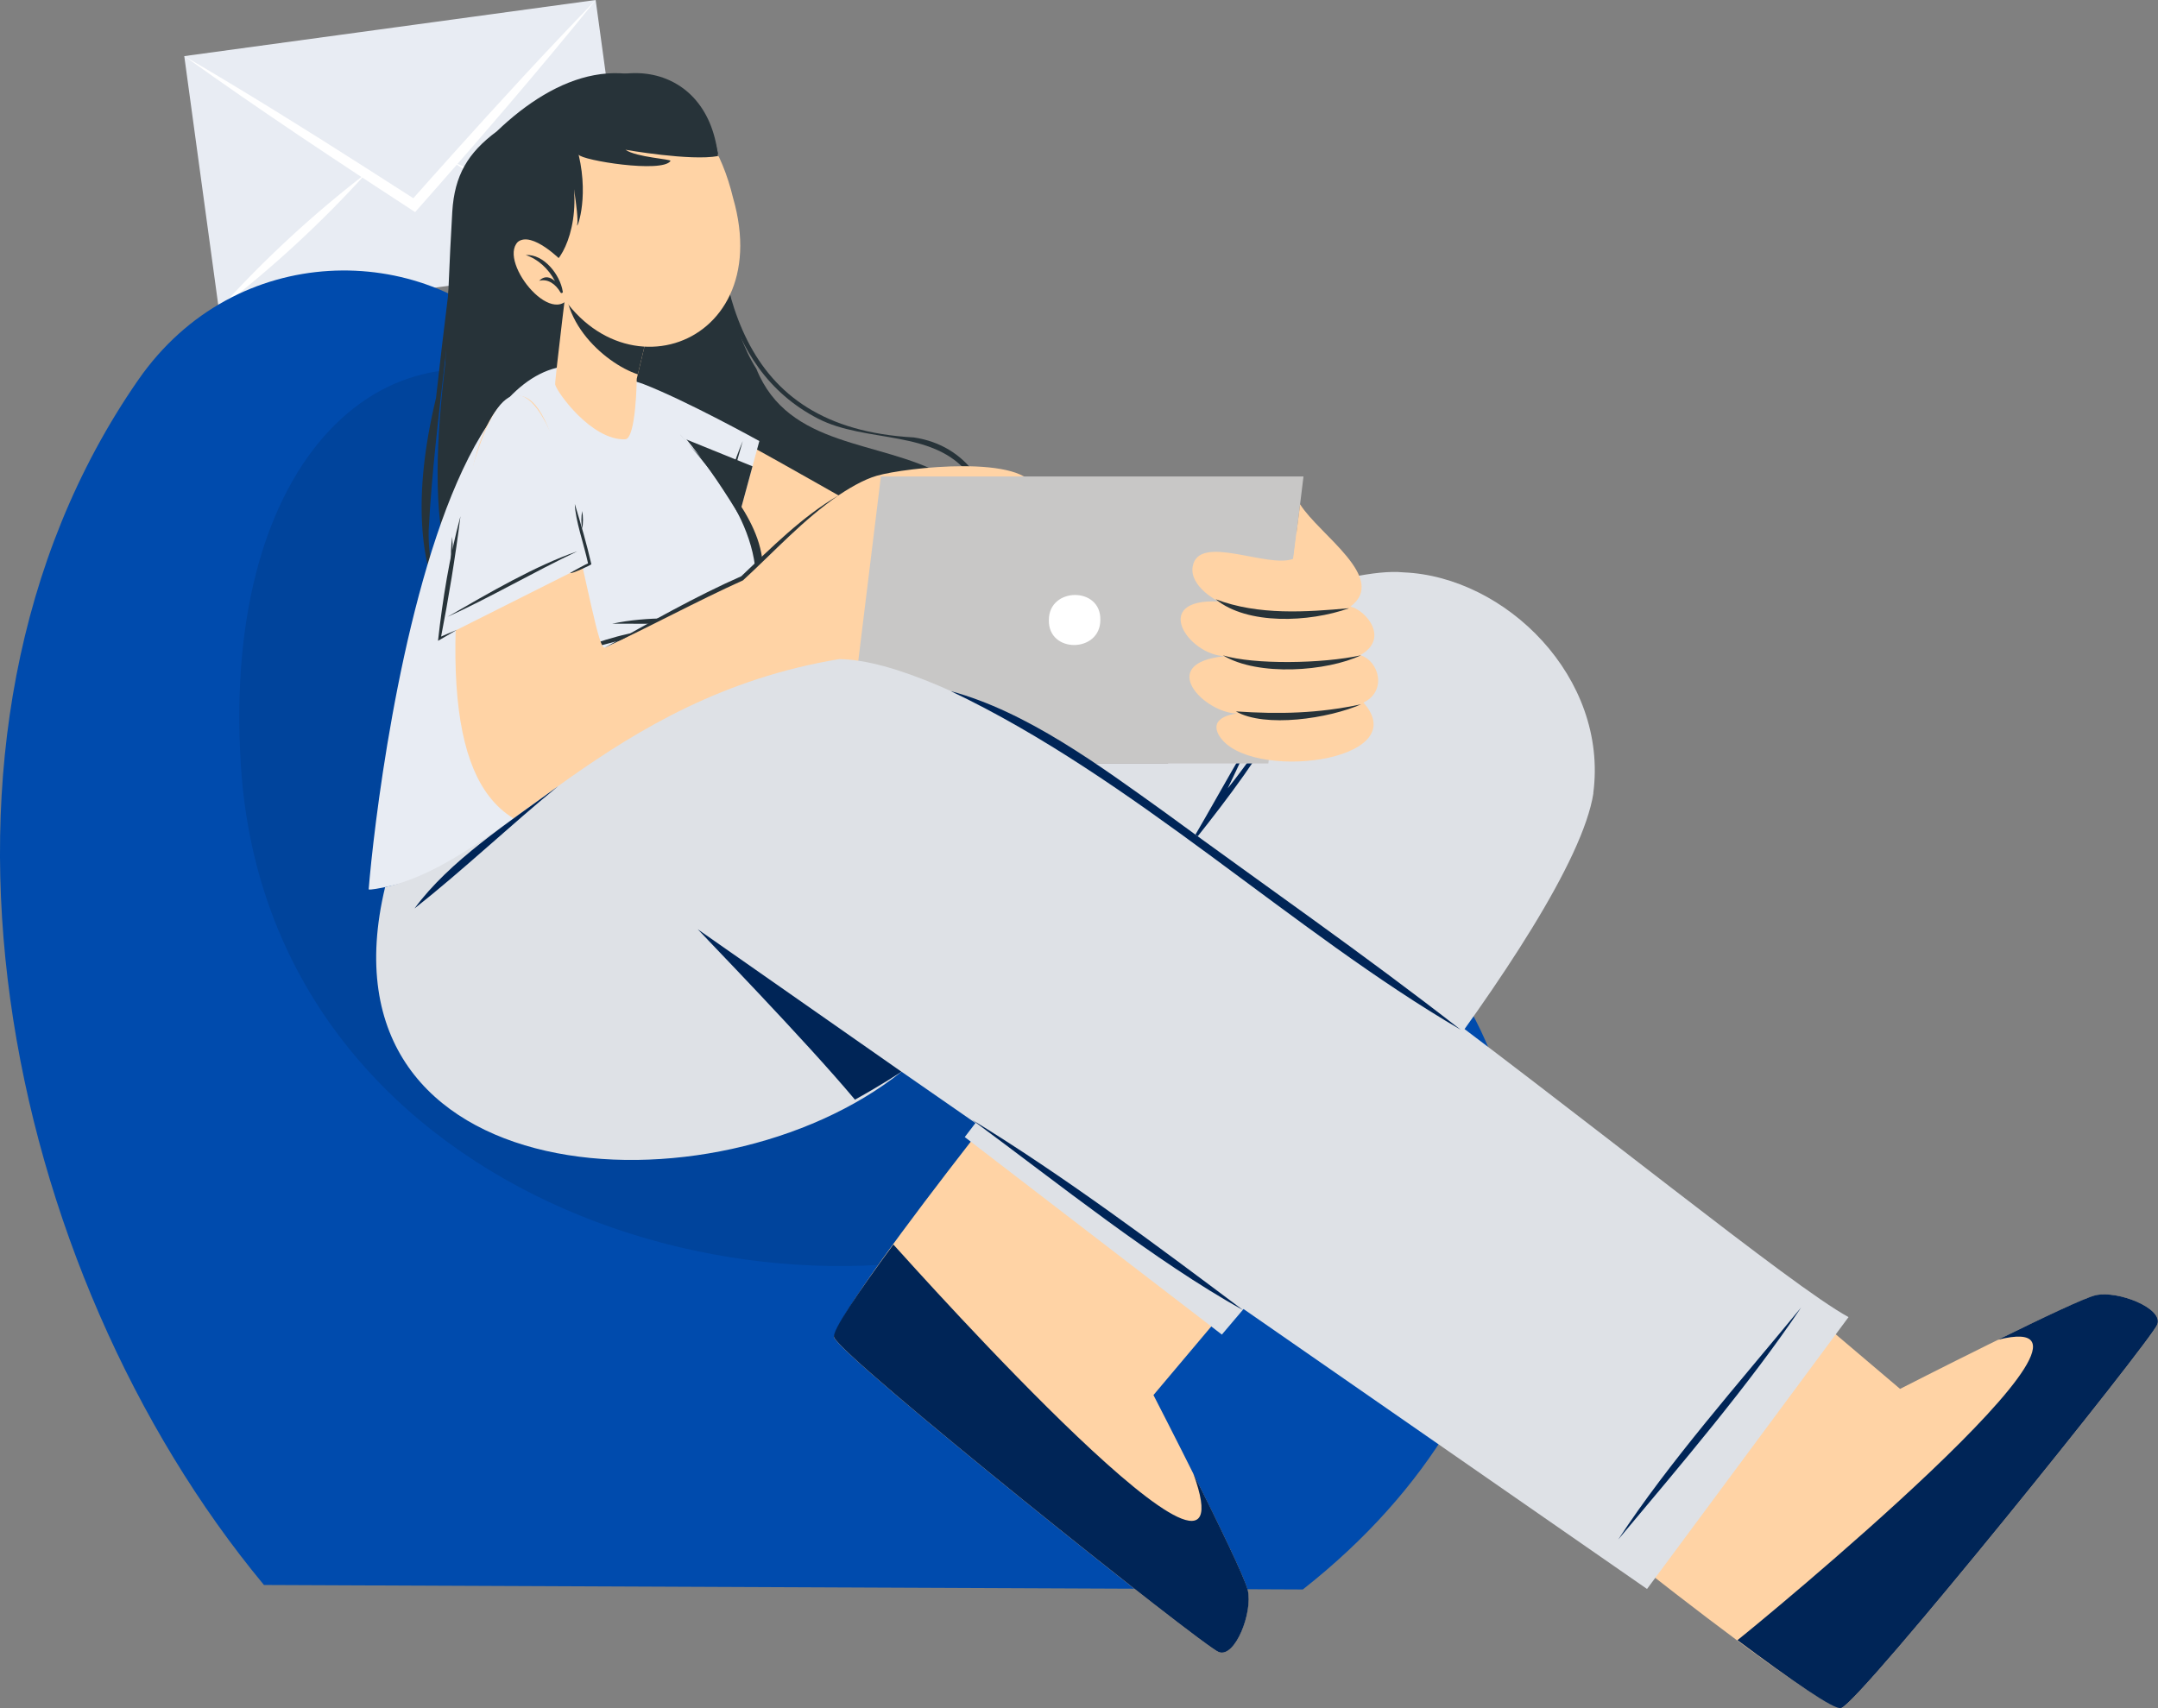 <svg viewBox = "0 0 346.06 273.97" width="346.06" height="273.97" xmlns="http://www.w3.org/2000/svg"><rect x="0" y="0" width="346.06" height="273.97" fill="#808080" stroke="none"/><g transform="matrix(1 0 0 1 173.03 136.99)"  ><g style=""   ><g transform="matrix(1 0 0 1 -107.63 -111.57)" id="c"  ><path style="stroke: none; stroke-width: 1; stroke-dasharray: none; stroke-linecap: butt; stroke-dashoffset: 0; stroke-linejoin: miter; stroke-miterlimit: 4; fill: rgb(232,236,243); fill-rule: nonzero; opacity: 1;"  transform=" translate(-65.41, -25.42)" d="M 95.53 0 L 29.56 9 L 35.27 50.84 L 101.25 41.84 L 95.53 0 Z" stroke-linecap="round" /></g><g transform="matrix(1 0 0 1 -110.48 -119.98)" id="c"  ><path style="stroke: none; stroke-width: 1; stroke-dasharray: none; stroke-linecap: butt; stroke-dashoffset: 0; stroke-linejoin: miter; stroke-miterlimit: 4; fill: rgb(255,255,255); fill-rule: nonzero; opacity: 1;"  transform=" translate(-62.55, -17.01)" d="M 95.54 0 C 86.17 11.6 76.44 22.86 66.57 34.02 C 54.09 25.9 41.68 17.68 29.56 9 C 39.35 14.73 48.96 20.71 58.53 26.83 C 61.11 28.47 63.7 30.13 66.28 31.79 C 68.31 29.51 70.35 27.21 72.39 24.95 Q 72.39 24.95 72.41 24.92 C 79.98 16.49 87.65 8.12 95.54 0 Z" stroke-linecap="round" /></g><g transform="matrix(1 0 0 1 -126.04 -98.36)" id="c"  ><path style="stroke: none; stroke-width: 1; stroke-dasharray: none; stroke-linecap: butt; stroke-dashoffset: 0; stroke-linejoin: miter; stroke-miterlimit: 4; fill: rgb(255,255,255); fill-rule: nonzero; opacity: 1;"  transform=" translate(-46.99, -38.63)" d="M 58.75 27.77 C 51.59 35.69 43.7 42.96 35.24 49.48 C 42.41 41.55 50.28 34.28 58.75 27.77 Z" stroke-linecap="round" /></g><g transform="matrix(1 0 0 1 -86.36 -103.77)" id="c"  ><path style="stroke: none; stroke-width: 1; stroke-dasharray: none; stroke-linecap: butt; stroke-dashoffset: 0; stroke-linejoin: miter; stroke-miterlimit: 4; fill: rgb(255,255,255); fill-rule: nonzero; opacity: 1;"  transform=" translate(-86.67, -33.22)" d="M 100.91 40.53 C 91.01 36.52 81.46 31.63 72.44 25.91 C 82.34 29.91 91.88 34.81 100.91 40.53 Z" stroke-linecap="round" /></g><g transform="matrix(1 0 0 1 -51.35 12.17)" id="c"  ><path style="stroke: none; stroke-width: 1; stroke-dasharray: none; stroke-linecap: butt; stroke-dashoffset: 0; stroke-linejoin: miter; stroke-miterlimit: 4; fill: rgb(0,75,173); fill-rule: nonzero; opacity: 1;"  transform=" translate(-121.68, -149.16)" d="M 42.33 254.21 L 208.92 254.93 C 249.41 223.13 253.59 176.03 224.71 147.47 C 201.13 124.17 168.98 138.65 142.38 124.63 C 118.07 111.93 104.38 77.65 82.86 54.96 C 67.8 38.88 37.83 38.36 22.15 60.96 C -17.68 118.41 0.57 203.9 42.33 254.21 Z" stroke-linecap="round" /></g><g transform="matrix(1 0 0 1 -54.98 -5.85)" id="c"  ><path style="stroke: none; stroke-width: 1; stroke-dasharray: none; stroke-linecap: butt; stroke-dashoffset: 0; stroke-linejoin: miter; stroke-miterlimit: 4; fill: rgb(1,1,1); fill-rule: nonzero; opacity: 0.1;"  transform=" translate(-118.05, -131.13)" d="M 38.63 122.79 C 42.99 191.14 121.93 216.65 171.22 196.18 C 214.08 178.37 200.06 137.74 163.88 130.94 C 126.68 127.78 113.39 92.65 90.03 63.28 C 62.75 49.11 35.43 72.74 38.63 122.79 Z" stroke-linecap="round" /></g><g transform="matrix(1 0 0 1 1.94 73.43)" id="c"  ><path style="stroke: none; stroke-width: 1; stroke-dasharray: none; stroke-linecap: butt; stroke-dashoffset: 0; stroke-linejoin: miter; stroke-miterlimit: 4; fill: rgb(255,211,165); fill-rule: nonzero; opacity: 1;"  transform=" translate(-174.97, -210.42)" d="M 195.46 264.98 C 192.89 264.04 134.83 217.64 133.74 214.47 C 135.62 206.96 176.73 156.76 177.27 155.77 L 216.2 186.69 C 212.04 191.62 188.54 219.5 184.97 223.75 C 184.97 223.75 199.25 251.46 200.08 255.06 C 200.9 258.65 198.03 265.92 195.46 264.98 Z" stroke-linecap="round" /></g><g transform="matrix(1 0 0 1 -6.05 95.34)" id="c"  ><path style="stroke: none; stroke-width: 1; stroke-dasharray: none; stroke-linecap: butt; stroke-dashoffset: 0; stroke-linejoin: miter; stroke-miterlimit: 4; fill: rgb(0,37,87); fill-rule: nonzero; opacity: 1;"  transform=" translate(-166.98, -232.32)" d="M 195.46 264.97 C 192.9 264.03 134.84 217.64 133.75 214.46 C 133.4 213.48 137.48 207.44 143.26 199.59 C 147.55 204.34 201.72 264.85 191.36 236.3 C 195.28 244.13 199.65 253.1 200.1 255.05 C 200.91 258.65 198.05 265.91 195.47 264.97 Z" stroke-linecap="round" /></g><g transform="matrix(1 0 0 1 -6.19 15.9)" id="c"  ><path style="stroke: none; stroke-width: 1; stroke-dasharray: none; stroke-linecap: butt; stroke-dashoffset: 0; stroke-linejoin: miter; stroke-miterlimit: 4; fill: rgb(222,225,230); fill-rule: nonzero; opacity: 1;"  transform=" translate(-166.84, -152.88)" d="M 255.52 127.22 C 252.11 148.86 202.64 206.1 195.94 214.04 L 154.71 182.36 C 155.33 181.58 190.89 134.98 191.49 134.21 C 174.76 143.61 108.35 180.27 77.93 133.51 L 117.13 112.61 C 143.14 122.91 207.64 90.04 225.06 91.79 C 241.45 92.46 257.95 108.66 255.5 127.22 Z" stroke-linecap="round" /></g><g transform="matrix(1 0 0 1 24.17 -10.27)" id="c"  ><path style="stroke: none; stroke-width: 1; stroke-dasharray: none; stroke-linecap: butt; stroke-dashoffset: 0; stroke-linejoin: miter; stroke-miterlimit: 4; fill: rgb(0,37,87); fill-rule: nonzero; opacity: 1;"  transform=" translate(-197.2, -126.71)" d="M 204.53 116.55 C 201.79 119.66 199.5 123.2 196.88 126.43 C 205.19 109.25 192.45 133.09 189.87 136.87 C 195.02 130.48 200.56 123.35 204.53 116.55 Z" stroke-linecap="round" /></g><g transform="matrix(1 0 0 1 -58.92 -70.73)" id="c"  ><path style="stroke: none; stroke-width: 1; stroke-dasharray: none; stroke-linecap: butt; stroke-dashoffset: 0; stroke-linejoin: miter; stroke-miterlimit: 4; fill: rgb(39,51,57); fill-rule: nonzero; opacity: 1;"  transform=" translate(-114.11, -66.25)" d="M 71.4 58.22 C 68.67 82.2 68.3 104.68 94.46 114.93 C 113.65 123.43 140.53 124.53 153.98 105.47 C 159.35 97.86 160.27 82 151.36 76.2 C 141.07 70.5 126.46 71.94 121.29 59.14 C 112.62 45.39 119.42 26.17 111.92 17.32 C 101.06 7.42 89.2 11.91 79.66 21.06 C 75.02 24.51 72.89 28.11 72.53 33.93 C 72.04 42.02 71.79 50.13 71.41 58.22 Z" stroke-linecap="round" /></g><g transform="matrix(1 0 0 1 -85.89 -64.74)" id="c"  ><path style="stroke: none; stroke-width: 1; stroke-dasharray: none; stroke-linecap: butt; stroke-dashoffset: 0; stroke-linejoin: miter; stroke-miterlimit: 4; fill: rgb(39,51,57); fill-rule: nonzero; opacity: 1;"  transform=" translate(-87.14, -72.24)" d="M 69.91 63.91 C 71.12 52.89 72.55 41.9 73.9 30.9 C 73.07 48.57 69.69 67.11 68.74 85.08 C 68.36 105.17 89.02 113.34 106.1 112.36 C 106.88 112.32 106.86 113.56 106.07 113.58 C 72.57 113.93 62.52 94.71 69.9 63.91 Z" stroke-linecap="round" /></g><g transform="matrix(1 0 0 1 -35.97 -72.9)" id="c"  ><path style="stroke: none; stroke-width: 1; stroke-dasharray: none; stroke-linecap: butt; stroke-dashoffset: 0; stroke-linejoin: miter; stroke-miterlimit: 4; fill: rgb(39,51,57); fill-rule: nonzero; opacity: 1;"  transform=" translate(-137.06, -64.09)" d="M 114.2 23.29 C 114.96 45.93 117.75 68.59 146.56 70.16 C 163.86 72.76 163.37 99.11 151.02 104.88 C 159.69 97.97 162.55 85.4 155.48 76.18 C 149.8 68.78 138.9 71.13 131.16 67.13 C 115.12 58.85 113.86 39.34 114.2 23.3 Z" stroke-linecap="round" /></g><g transform="matrix(1 0 0 1 -19.32 -46.59)" id="c"  ><path style="stroke: none; stroke-width: 1; stroke-dasharray: none; stroke-linecap: butt; stroke-dashoffset: 0; stroke-linejoin: miter; stroke-miterlimit: 4; fill: rgb(255,211,165); fill-rule: nonzero; opacity: 1;"  transform=" translate(-153.71, -90.4)" d="M 96.84 71.26 C 104.18 81.8 129.25 110.76 146.65 114.72 C 156.24 116.91 202.56 123.39 208.91 117.61 C 216.35 110.85 212.9 85.34 206.98 85.11 C 188.94 84.4 155.54 87.93 147.2 86.09 C 143.43 85.26 123.43 72.36 102.07 62.04 C 93.99 58.14 92.09 64.47 96.83 71.27 Z" stroke-linecap="round" /></g><g transform="matrix(1 0 0 1 -65.5 -58.6)" id="c"  ><path style="stroke: none; stroke-width: 1; stroke-dasharray: none; stroke-linecap: butt; stroke-dashoffset: 0; stroke-linejoin: miter; stroke-miterlimit: 4; fill: rgb(232,236,243); fill-rule: nonzero; opacity: 1;"  transform=" translate(-107.53, -78.38)" d="M 114.76 96.53 L 121.77 70.73 C 121.77 70.73 110.02 64.21 103.01 61.52 C 75.7 52.24 114.6 96.26 114.76 96.53 Z" stroke-linecap="round" /></g><g transform="matrix(1 0 0 1 -56.96 -54.99)" id="c"  ><path style="stroke: none; stroke-width: 1; stroke-dasharray: none; stroke-linecap: butt; stroke-dashoffset: 0; stroke-linejoin: miter; stroke-miterlimit: 4; fill: rgb(39,51,57); fill-rule: nonzero; opacity: 1;"  transform=" translate(-116.07, -81.99)" d="M 113.03 93.25 C 114.59 85.82 116.32 77.29 119.11 70.73 C 116.94 78.01 115.2 86.5 113.03 93.25 Z" stroke-linecap="round" /></g><g transform="matrix(1 0 0 1 -66.11 -56.9)" id="c"  ><path style="stroke: none; stroke-width: 1; stroke-dasharray: none; stroke-linecap: butt; stroke-dashoffset: 0; stroke-linejoin: miter; stroke-miterlimit: 4; fill: rgb(39,51,57); fill-rule: nonzero; opacity: 1;"  transform=" translate(-106.92, -80.09)" d="M 120.67 74.79 L 114.77 96.53 C 113.74 94.86 93.44 72.38 93.18 63.64 L 120.67 74.79 Z" stroke-linecap="round" /></g><g transform="matrix(1 0 0 1 -79.99 -36.32)" id="c"  ><path style="stroke: none; stroke-width: 1; stroke-dasharray: none; stroke-linecap: butt; stroke-dashoffset: 0; stroke-linejoin: miter; stroke-miterlimit: 4; fill: rgb(232,236,243); fill-rule: nonzero; opacity: 1;"  transform=" translate(-93.04, -100.67)" d="M 59.12 142.65 C 61.42 143.39 126.96 124.43 126.96 124.43 L 119.22 101.67 C 119.22 101.67 123.04 94.35 121.27 87.31 C 74.8 4.93 60.57 124.57 59.12 142.65 Z" stroke-linecap="round" /></g><g transform="matrix(1 0 0 1 -57.3 -50.99)" id="c"  ><path style="stroke: none; stroke-width: 1; stroke-dasharray: none; stroke-linecap: butt; stroke-dashoffset: 0; stroke-linejoin: miter; stroke-miterlimit: 4; fill: rgb(39,51,57); fill-rule: nonzero; opacity: 1;"  transform=" translate(-115.73, -86)" d="M 109.11 69.74 C 110.8 71.71 112.61 73.57 114.35 75.5 C 113.61 74.07 112.54 72.51 111.91 71.19 C 116.3 78.41 124.03 85.15 122.02 94.46 C 121.76 95.62 120.21 103.46 119.3 102.1 C 125.07 89.4 116.93 78.44 109.11 69.75 Z" stroke-linecap="round" /></g><g transform="matrix(1 0 0 1 -66.25 -37.41)" id="c"  ><path style="stroke: none; stroke-width: 1; stroke-dasharray: none; stroke-linecap: butt; stroke-dashoffset: 0; stroke-linejoin: miter; stroke-miterlimit: 4; fill: rgb(39,51,57); fill-rule: nonzero; opacity: 1;"  transform=" translate(-106.78, -99.58)" d="M 98.19 100.04 C 103.76 98.8 109.99 99.24 115.36 99.11 C 110.02 100.34 103.05 99.98 98.19 100.04 Z" stroke-linecap="round" /></g><g transform="matrix(1 0 0 1 -74.08 -34.29)" id="c"  ><path style="stroke: none; stroke-width: 1; stroke-dasharray: none; stroke-linecap: butt; stroke-dashoffset: 0; stroke-linejoin: miter; stroke-miterlimit: 4; fill: rgb(39,51,57); fill-rule: nonzero; opacity: 1;"  transform=" translate(-98.95, -102.7)" d="M 92.08 104.38 C 96.38 102.75 101.44 101.06 105.82 101.02 C 101.42 102.01 96.01 103.87 92.08 104.38 Z" stroke-linecap="round" /></g><g transform="matrix(1 0 0 1 -76.19 -81.07)" id="c"  ><path style="stroke: none; stroke-width: 1; stroke-dasharray: none; stroke-linecap: butt; stroke-dashoffset: 0; stroke-linejoin: miter; stroke-miterlimit: 4; fill: rgb(255,211,165); fill-rule: nonzero; opacity: 1;"  transform=" translate(-96.84, -55.91)" d="M 89.03 61.67 C 89.29 62.86 94.83 70.63 100.25 70.45 C 102.01 70.39 102.11 60.74 102.11 60.74 L 102.28 60.03 L 104.66 50.08 L 91.37 41.37 C 91.37 41.37 88.93 61.15 89.03 61.66 Z" stroke-linecap="round" /></g><g transform="matrix(1 0 0 1 -75.38 -86.28)" id="c"  ><path style="stroke: none; stroke-width: 1; stroke-dasharray: none; stroke-linecap: butt; stroke-dashoffset: 0; stroke-linejoin: miter; stroke-miterlimit: 4; fill: rgb(39,51,57); fill-rule: nonzero; opacity: 1;"  transform=" translate(-97.65, -50.7)" d="M 104.66 50.08 L 102.28 60.03 C 96.92 58.28 88.07 50.56 91.36 41.38 C 91.96 41.62 103.7 49.46 104.66 50.08 Z" stroke-linecap="round" /></g><g transform="matrix(1 0 0 1 -71.35 -102.49)" id="c"  ><path style="stroke: none; stroke-width: 1; stroke-dasharray: none; stroke-linecap: butt; stroke-dashoffset: 0; stroke-linejoin: miter; stroke-miterlimit: 4; fill: rgb(255,211,165); fill-rule: nonzero; opacity: 1;"  transform=" translate(-101.68, -34.5)" d="M 117.56 31.76 C 124.81 56.96 95.7 65.42 87 41.24 C 75.38 11.72 110.25 1.24 117.56 31.76 Z" stroke-linecap="round" /></g><g transform="matrix(1 0 0 1 -75.13 -109.84)" id="c"  ><path style="stroke: none; stroke-width: 1; stroke-dasharray: none; stroke-linecap: butt; stroke-dashoffset: 0; stroke-linejoin: miter; stroke-miterlimit: 4; fill: rgb(39,51,57); fill-rule: nonzero; opacity: 1;"  transform=" translate(-97.9, -27.14)" d="M 88.25 42.55 C 90.12 41.93 93.67 35.37 91.37 26.14 C 91.37 26.14 92.87 34.57 92.57 35.94 C 92.27 37.31 94.55 32.25 92.79 24.79 C 93.31 25.72 106.2 27.79 107.52 25.81 C 107.7 25.49 102.12 25.25 100.3 24.01 C 100.3 24.01 110.76 25.85 115.14 25.02 C 113.4 8.91 95.9 7.5 86.58 20.42 C 86.58 20.42 83.39 21.78 81.1 27.65 C 78.81 33.52 86.23 43.2 88.25 42.53 Z" stroke-linecap="round" /></g><g transform="matrix(1 0 0 1 -85.91 -93.37)" id="c"  ><path style="stroke: none; stroke-width: 1; stroke-dasharray: none; stroke-linecap: butt; stroke-dashoffset: 0; stroke-linejoin: miter; stroke-miterlimit: 4; fill: rgb(255,211,165); fill-rule: nonzero; opacity: 1;"  transform=" translate(-87.12, -43.61)" d="M 90.11 41.88 C 90.11 41.88 85.34 36.99 83.05 38.78 C 79.75 42.08 89.45 53.83 91.86 46.45 L 90.1 41.88 Z" stroke-linecap="round" /></g><g transform="matrix(1 0 0 1 -85.75 -93.04)" id="c"  ><path style="stroke: none; stroke-width: 1; stroke-dasharray: none; stroke-linecap: butt; stroke-dashoffset: 0; stroke-linejoin: miter; stroke-miterlimit: 4; fill: rgb(39,51,57); fill-rule: nonzero; opacity: 1;"  transform=" translate(-87.28, -43.94)" d="M 84.31 40.9 C 86.26 41.52 87.98 43.12 89 45.08 C 88.26 44.42 87.36 44.13 86.45 45.03 C 87.83 44.64 89.12 45.55 89.9 46.92 C 90.03 47.09 90.34 46.93 90.24 46.73 C 89.83 44.08 87.22 40.7 84.31 40.9 Z" stroke-linecap="round" /></g><g transform="matrix(1 0 0 1 -68.15 -38.43)" id="c"  ><path style="stroke: none; stroke-width: 1; stroke-dasharray: none; stroke-linecap: butt; stroke-dashoffset: 0; stroke-linejoin: miter; stroke-miterlimit: 4; fill: rgb(255,211,165); fill-rule: nonzero; opacity: 1;"  transform=" translate(-104.88, -98.56)" d="M 75.55 76.42 C 63.92 152.08 93.89 136.17 136.21 120.79 C 139.95 119.57 122.89 90.95 119.07 92.71 C 110.07 96.87 97.46 103.93 96.95 103.88 C 95.94 103.77 94.75 96.15 89.53 73.91 C 85.3 55.92 77.71 64.19 75.56 76.42 Z" stroke-linecap="round" /></g><g transform="matrix(1 0 0 1 -31.15 -38.65)" id="c"  ><path style="stroke: none; stroke-width: 1; stroke-dasharray: none; stroke-linecap: butt; stroke-dashoffset: 0; stroke-linejoin: miter; stroke-miterlimit: 4; fill: rgb(255,211,165); fill-rule: nonzero; opacity: 1;"  transform=" translate(-141.88, -98.34)" d="M 166.05 78.55 C 166.99 82.31 157.53 83.83 157.53 83.83 C 162.3 85.42 162.56 89.95 159.18 92.82 C 163.56 95.15 163.55 100 160.65 103.16 C 166.86 116.14 140.05 118.84 132.78 121.9 L 117.65 94.18 C 117.65 94.18 132.27 78.7 140.61 76.3 C 145.24 74.97 164.62 72.81 166.05 78.55 Z" stroke-linecap="round" /></g><g transform="matrix(1 0 0 1 -23.42 -52.23)" id="c"  ><path style="stroke: none; stroke-width: 1; stroke-dasharray: none; stroke-linecap: butt; stroke-dashoffset: 0; stroke-linejoin: miter; stroke-miterlimit: 4; fill: rgb(39,51,57); fill-rule: nonzero; opacity: 1;"  transform=" translate(-149.61, -84.75)" d="M 157.43 83.74 C 152.4 83.65 146.06 84.32 141.79 85.77 C 146.6 84.45 153.33 85.28 157.43 83.74 Z" stroke-linecap="round" /></g><g transform="matrix(1 0 0 1 -21.29 -42.43)" id="c"  ><path style="stroke: none; stroke-width: 1; stroke-dasharray: none; stroke-linecap: butt; stroke-dashoffset: 0; stroke-linejoin: miter; stroke-miterlimit: 4; fill: rgb(39,51,57); fill-rule: nonzero; opacity: 1;"  transform=" translate(-151.74, -94.56)" d="M 158.96 92.47 C 154.23 93.2 148.45 94.85 144.51 96.65 C 148.87 94.83 155.65 94.69 158.96 92.47 Z" stroke-linecap="round" /></g><g transform="matrix(1 0 0 1 -19.04 -31.84)" id="c"  ><path style="stroke: none; stroke-width: 1; stroke-dasharray: none; stroke-linecap: butt; stroke-dashoffset: 0; stroke-linejoin: miter; stroke-miterlimit: 4; fill: rgb(39,51,57); fill-rule: nonzero; opacity: 1;"  transform=" translate(-153.99, -105.15)" d="M 160.55 103.19 C 156.32 104.1 151.05 105.78 147.43 107.11 C 151.63 105.73 156.93 105.28 160.55 103.19 Z" stroke-linecap="round" /></g><g transform="matrix(1 0 0 1 -57.32 -45.32)" id="c"  ><path style="stroke: none; stroke-width: 1; stroke-dasharray: none; stroke-linecap: butt; stroke-dashoffset: 0; stroke-linejoin: miter; stroke-miterlimit: 4; fill: rgb(39,51,57); fill-rule: nonzero; opacity: 1;"  transform=" translate(-115.71, -91.66)" d="M 96.95 103.88 C 104.07 99.9 111.51 95.65 118.99 92.36 L 118.82 92.46 C 123.73 87.81 128.59 82.88 134.46 79.45 C 128.82 83.32 124.15 88.47 119.15 93.07 C 111.81 96.38 104.26 100.49 96.95 103.88 Z" stroke-linecap="round" /></g><g transform="matrix(1 0 0 1 -90.62 -54.09)" id="c"  ><path style="stroke: none; stroke-width: 1; stroke-dasharray: none; stroke-linecap: butt; stroke-dashoffset: 0; stroke-linejoin: miter; stroke-miterlimit: 4; fill: rgb(232,236,243); fill-rule: nonzero; opacity: 1;"  transform=" translate(-82.41, -82.89)" d="M 70.47 102.41 L 94.36 90.41 C 94.36 90.41 91.37 77.31 88.7 70.29 C 77.39 43.76 70.57 102.11 70.47 102.41 Z" stroke-linecap="round" /></g><g transform="matrix(1 0 0 1 -90.85 -43.31)" id="c"  ><path style="stroke: none; stroke-width: 1; stroke-dasharray: none; stroke-linecap: butt; stroke-dashoffset: 0; stroke-linejoin: miter; stroke-miterlimit: 4; fill: rgb(39,51,57); fill-rule: nonzero; opacity: 1;"  transform=" translate(-82.18, -93.68)" d="M 71.76 98.93 C 78.33 95.14 85.85 90.73 92.59 88.42 C 85.73 91.66 78.24 96.03 71.76 98.93 Z" stroke-linecap="round" /></g><g transform="matrix(1 0 0 1 -100.99 -44.2)" id="c"  ><path style="stroke: none; stroke-width: 1; stroke-dasharray: none; stroke-linecap: butt; stroke-dashoffset: 0; stroke-linejoin: miter; stroke-miterlimit: 4; fill: rgb(39,51,57); fill-rule: nonzero; opacity: 1;"  transform=" translate(-72.04, -92.79)" d="M 73.33 100.98 C 72.31 101.6 71.27 102.18 70.24 102.78 C 70.99 96.05 72.07 89.35 73.84 82.8 C 73.02 89.39 71.94 95.93 70.67 102.45 L 70.39 102.25 C 71.37 101.82 72.34 101.39 73.33 100.99 Z" stroke-linecap="round" /></g><g transform="matrix(1 0 0 1 -100.58 -48.6)" id="c"  ><path style="stroke: none; stroke-width: 1; stroke-dasharray: none; stroke-linecap: butt; stroke-dashoffset: 0; stroke-linejoin: miter; stroke-miterlimit: 4; fill: rgb(39,51,57); fill-rule: nonzero; opacity: 1;"  transform=" translate(-72.45, -88.39)" d="M 72.52 86.09 C 72.64 87.62 72.59 89.16 72.38 90.68 C 72.26 89.15 72.31 87.61 72.52 86.09 Z" stroke-linecap="round" /></g><g transform="matrix(1 0 0 1 -79.89 -50.61)" id="c"  ><path style="stroke: none; stroke-width: 1; stroke-dasharray: none; stroke-linecap: butt; stroke-dashoffset: 0; stroke-linejoin: miter; stroke-miterlimit: 4; fill: rgb(39,51,57); fill-rule: nonzero; opacity: 1;"  transform=" translate(-93.14, -86.37)" d="M 91.45 91.88 C 91.68 91.71 94.1 90.39 94.3 90.35 C 93.67 87.38 92.24 83.39 92.18 80.83 C 93.17 84.09 94.07 87.19 94.83 90.48 C 94.89 90.57 91.52 92.12 91.45 91.89 Z" stroke-linecap="round" /></g><g transform="matrix(1 0 0 1 -79.67 -53.6)" id="c"  ><path style="stroke: none; stroke-width: 1; stroke-dasharray: none; stroke-linecap: butt; stroke-dashoffset: 0; stroke-linejoin: miter; stroke-miterlimit: 4; fill: rgb(39,51,57); fill-rule: nonzero; opacity: 1;"  transform=" translate(-93.36, -83.39)" d="M 93.36 81.96 C 93.53 82.91 93.53 83.87 93.36 84.82 C 93.19 83.87 93.19 82.91 93.36 81.96 Z" stroke-linecap="round" /></g><g transform="matrix(1 0 0 1 -20.49 -16.11)" id="c"  ><path style="stroke: none; stroke-width: 1; stroke-dasharray: none; stroke-linecap: butt; stroke-dashoffset: 0; stroke-linejoin: miter; stroke-miterlimit: 4; fill: rgb(200,199,198); fill-rule: nonzero; opacity: 1;"  transform=" translate(-152.54, -120.88)" d="M 187.31 119.32 L 117.77 119.32 L 117.77 122.44 L 187.31 122.44 L 187.31 119.32 Z" stroke-linecap="round" /></g><g transform="matrix(1 0 0 1 -14.24 -16.11)" id="c"  ><path style="stroke: none; stroke-width: 1; stroke-dasharray: none; stroke-linecap: butt; stroke-dashoffset: 0; stroke-linejoin: miter; stroke-miterlimit: 4; fill: rgb(167,166,166); fill-rule: nonzero; opacity: 1;"  transform=" translate(-158.79, -120.88)" d="M 132.65 119.32 L 130.27 122.44 L 187.31 122.44 L 187.31 119.32 L 132.65 119.32 Z" stroke-linecap="round" /></g><g transform="matrix(1 0 0 1 -0.71 -37.56)" id="c"  ><path style="stroke: none; stroke-width: 1; stroke-dasharray: none; stroke-linecap: butt; stroke-dashoffset: 0; stroke-linejoin: miter; stroke-miterlimit: 4; fill: rgb(200,199,198); fill-rule: nonzero; opacity: 1;"  transform=" translate(-172.32, -99.42)" d="M 135.62 122.44 L 203.39 122.44 L 209.03 76.41 L 141.26 76.41 L 135.62 122.44 Z" stroke-linecap="round" /></g><g transform="matrix(1 0 0 1 -0.7 -37.55)" id="c"  ><path style="stroke: none; stroke-width: 1; stroke-dasharray: none; stroke-linecap: butt; stroke-dashoffset: 0; stroke-linejoin: miter; stroke-miterlimit: 4; fill: rgb(255,255,255); fill-rule: nonzero; opacity: 1;"  transform=" translate(-172.33, -99.43)" d="M 168.2 99.43 C 168.06 104.83 176.46 104.73 176.45 99.43 C 176.6 94.03 168.18 94.13 168.2 99.43 Z" stroke-linecap="round" /></g><g transform="matrix(1 0 0 1 32.13 -35.49)" id="c"  ><path style="stroke: none; stroke-width: 1; stroke-dasharray: none; stroke-linecap: butt; stroke-dashoffset: 0; stroke-linejoin: miter; stroke-miterlimit: 4; fill: rgb(255,211,165); fill-rule: nonzero; opacity: 1;"  transform=" translate(-205.16, -101.49)" d="M 208.48 80.86 C 211.52 85.75 222.65 92.72 216.56 97.28 C 219.04 97.86 222.89 102.39 218.14 105.06 C 221.26 106.08 222.39 110.9 218.64 112.67 C 227.11 122.19 200.04 125.56 195.49 117.95 C 193.65 114.8 198.43 114.43 198.43 114.43 C 193.18 114.4 185.2 106.35 196.41 105.23 C 190.48 105.04 184.47 95.93 195.41 96.47 C 195.41 96.47 190.71 94.11 191.26 90.86 C 192.17 85.48 203.24 91.2 207.37 89.62 L 208.49 80.85 Z" stroke-linecap="round" /></g><g transform="matrix(1 0 0 1 35.2 -22.75)" id="c"  ><path style="stroke: none; stroke-width: 1; stroke-dasharray: none; stroke-linecap: butt; stroke-dashoffset: 0; stroke-linejoin: miter; stroke-miterlimit: 4; fill: rgb(39,51,57); fill-rule: nonzero; opacity: 1;"  transform=" translate(-208.23, -114.23)" d="M 218.27 112.95 C 213.07 115.24 202.83 116.77 198.19 114.09 C 205.17 114.56 211.4 114.42 218.27 112.95 Z" stroke-linecap="round" /></g><g transform="matrix(1 0 0 1 34.15 -30.76)" id="c"  ><path style="stroke: none; stroke-width: 1; stroke-dasharray: none; stroke-linecap: butt; stroke-dashoffset: 0; stroke-linejoin: miter; stroke-miterlimit: 4; fill: rgb(39,51,57); fill-rule: nonzero; opacity: 1;"  transform=" translate(-207.18, -106.22)" d="M 218.24 105.09 C 212.82 107.67 201.76 108.52 196.12 105.1 C 201.05 106.61 212.07 106.45 218.24 105.09 Z" stroke-linecap="round" /></g><g transform="matrix(1 0 0 1 32.61 -39.3)" id="c"  ><path style="stroke: none; stroke-width: 1; stroke-dasharray: none; stroke-linecap: butt; stroke-dashoffset: 0; stroke-linejoin: miter; stroke-miterlimit: 4; fill: rgb(39,51,57); fill-rule: nonzero; opacity: 1;"  transform=" translate(-205.64, -97.69)" d="M 194.94 96.11 C 201.85 98.74 209.54 98.15 216.34 97.55 C 209.94 99.84 200.01 100.27 194.94 96.11 Z" stroke-linecap="round" /></g><g transform="matrix(1 0 0 1 118.34 95.69)" id="c"  ><path style="stroke: none; stroke-width: 1; stroke-dasharray: none; stroke-linecap: butt; stroke-dashoffset: 0; stroke-linejoin: miter; stroke-miterlimit: 4; fill: rgb(255,211,165); fill-rule: nonzero; opacity: 1;"  transform=" translate(-291.37, -232.67)" d="M 345.97 212.39 C 345.02 214.96 298.44 272.86 295.26 273.95 C 287.75 272.05 237.69 230.77 236.7 230.23 L 267.75 191.4 C 272.67 195.57 300.47 219.17 304.7 222.75 C 304.7 222.75 332.45 208.56 336.06 207.74 C 339.66 206.94 346.92 209.82 345.96 212.39 Z" stroke-linecap="round" /></g><g transform="matrix(1 0 0 1 139.3 103.8)" id="c"  ><path style="stroke: none; stroke-width: 1; stroke-dasharray: none; stroke-linecap: butt; stroke-dashoffset: 0; stroke-linejoin: miter; stroke-miterlimit: 4; fill: rgb(0,37,87); fill-rule: nonzero; opacity: 1;"  transform=" translate(-312.33, -240.79)" d="M 345.97 212.39 C 345.02 214.95 298.43 272.87 295.26 273.95 C 294.21 274.32 287.33 269.55 278.62 263.06 C 281.17 261.09 344.92 208.77 320.42 214.87 C 327.37 211.45 334.36 208.12 336.05 207.74 C 339.65 206.93 346.9 209.83 345.96 212.39 Z" stroke-linecap="round" /></g><g transform="matrix(1 0 0 1 5.35 43.29)" id="c"  ><path style="stroke: none; stroke-width: 1; stroke-dasharray: none; stroke-linecap: butt; stroke-dashoffset: 0; stroke-linejoin: miter; stroke-miterlimit: 4; fill: rgb(222,225,230); fill-rule: nonzero; opacity: 1;"  transform=" translate(-178.38, -180.28)" d="M 296.43 211.25 L 264.12 254.85 C 259.37 251.55 145.7 172.68 144.57 171.89 C 114.78 195.69 49.88 191.8 61.76 142.28 C 80.92 138.04 97.38 111.89 134.58 105.71 C 168.36 106.14 277.87 201.11 296.44 211.25 Z" stroke-linecap="round" /></g><g transform="matrix(1 0 0 1 -44.8 25.72)" id="c"  ><path style="stroke: none; stroke-width: 1; stroke-dasharray: none; stroke-linecap: butt; stroke-dashoffset: 0; stroke-linejoin: miter; stroke-miterlimit: 4; fill: rgb(0,37,87); fill-rule: nonzero; opacity: 1;"  transform=" translate(-128.23, -162.71)" d="M 144.56 171.89 C 144.56 171.89 141.58 173.89 137.1 176.37 C 129.18 166.89 112.41 149.66 111.9 149.05 L 144.56 171.89 Z" stroke-linecap="round" /></g><g transform="matrix(1 0 0 1 -95.05 -1.09)" id="c"  ><path style="stroke: none; stroke-width: 1; stroke-dasharray: none; stroke-linecap: butt; stroke-dashoffset: 0; stroke-linejoin: miter; stroke-miterlimit: 4; fill: rgb(0,37,87); fill-rule: nonzero; opacity: 1;"  transform=" translate(-77.98, -135.89)" d="M 89.5 126.09 C 81.56 131.91 72.05 138.08 66.47 145.7 C 74.32 139.5 81.92 132.28 89.5 126.09 Z" stroke-linecap="round" /></g><g transform="matrix(1 0 0 1 101.14 91.31)" id="c"  ><path style="stroke: none; stroke-width: 1; stroke-dasharray: none; stroke-linecap: butt; stroke-dashoffset: 0; stroke-linejoin: miter; stroke-miterlimit: 4; fill: rgb(0,37,87); fill-rule: nonzero; opacity: 1;"  transform=" translate(-274.17, -228.3)" d="M 288.84 209.69 C 279 221.67 267.61 234.52 259.51 246.91 C 269.48 235 280.53 222.05 288.84 209.69 Z" stroke-linecap="round" /></g><g transform="matrix(1 0 0 1 4.58 57.87)" id="c"  ><path style="stroke: none; stroke-width: 1; stroke-dasharray: none; stroke-linecap: butt; stroke-dashoffset: 0; stroke-linejoin: miter; stroke-miterlimit: 4; fill: rgb(0,37,87); fill-rule: nonzero; opacity: 1;"  transform=" translate(-177.61, -194.85)" d="M 199.36 210.13 C 185.37 199.62 170.34 188.42 155.86 179.58 C 169.78 189.84 185.16 202.23 199.36 210.13 Z" stroke-linecap="round" /></g><g transform="matrix(1 0 0 1 20.32 1.01)" id="c"  ><path style="stroke: none; stroke-width: 1; stroke-dasharray: none; stroke-linecap: butt; stroke-dashoffset: 0; stroke-linejoin: miter; stroke-miterlimit: 4; fill: rgb(0,37,87); fill-rule: nonzero; opacity: 1;"  transform=" translate(-193.35, -138)" d="M 234.23 165.15 C 218.76 153.08 202.6 141.88 186.77 130.27 C 176.28 122.75 164.67 114.15 152.47 110.85 C 181.84 124.8 207.21 149.39 234.23 165.15 Z" stroke-linecap="round" /></g></g></g></svg>